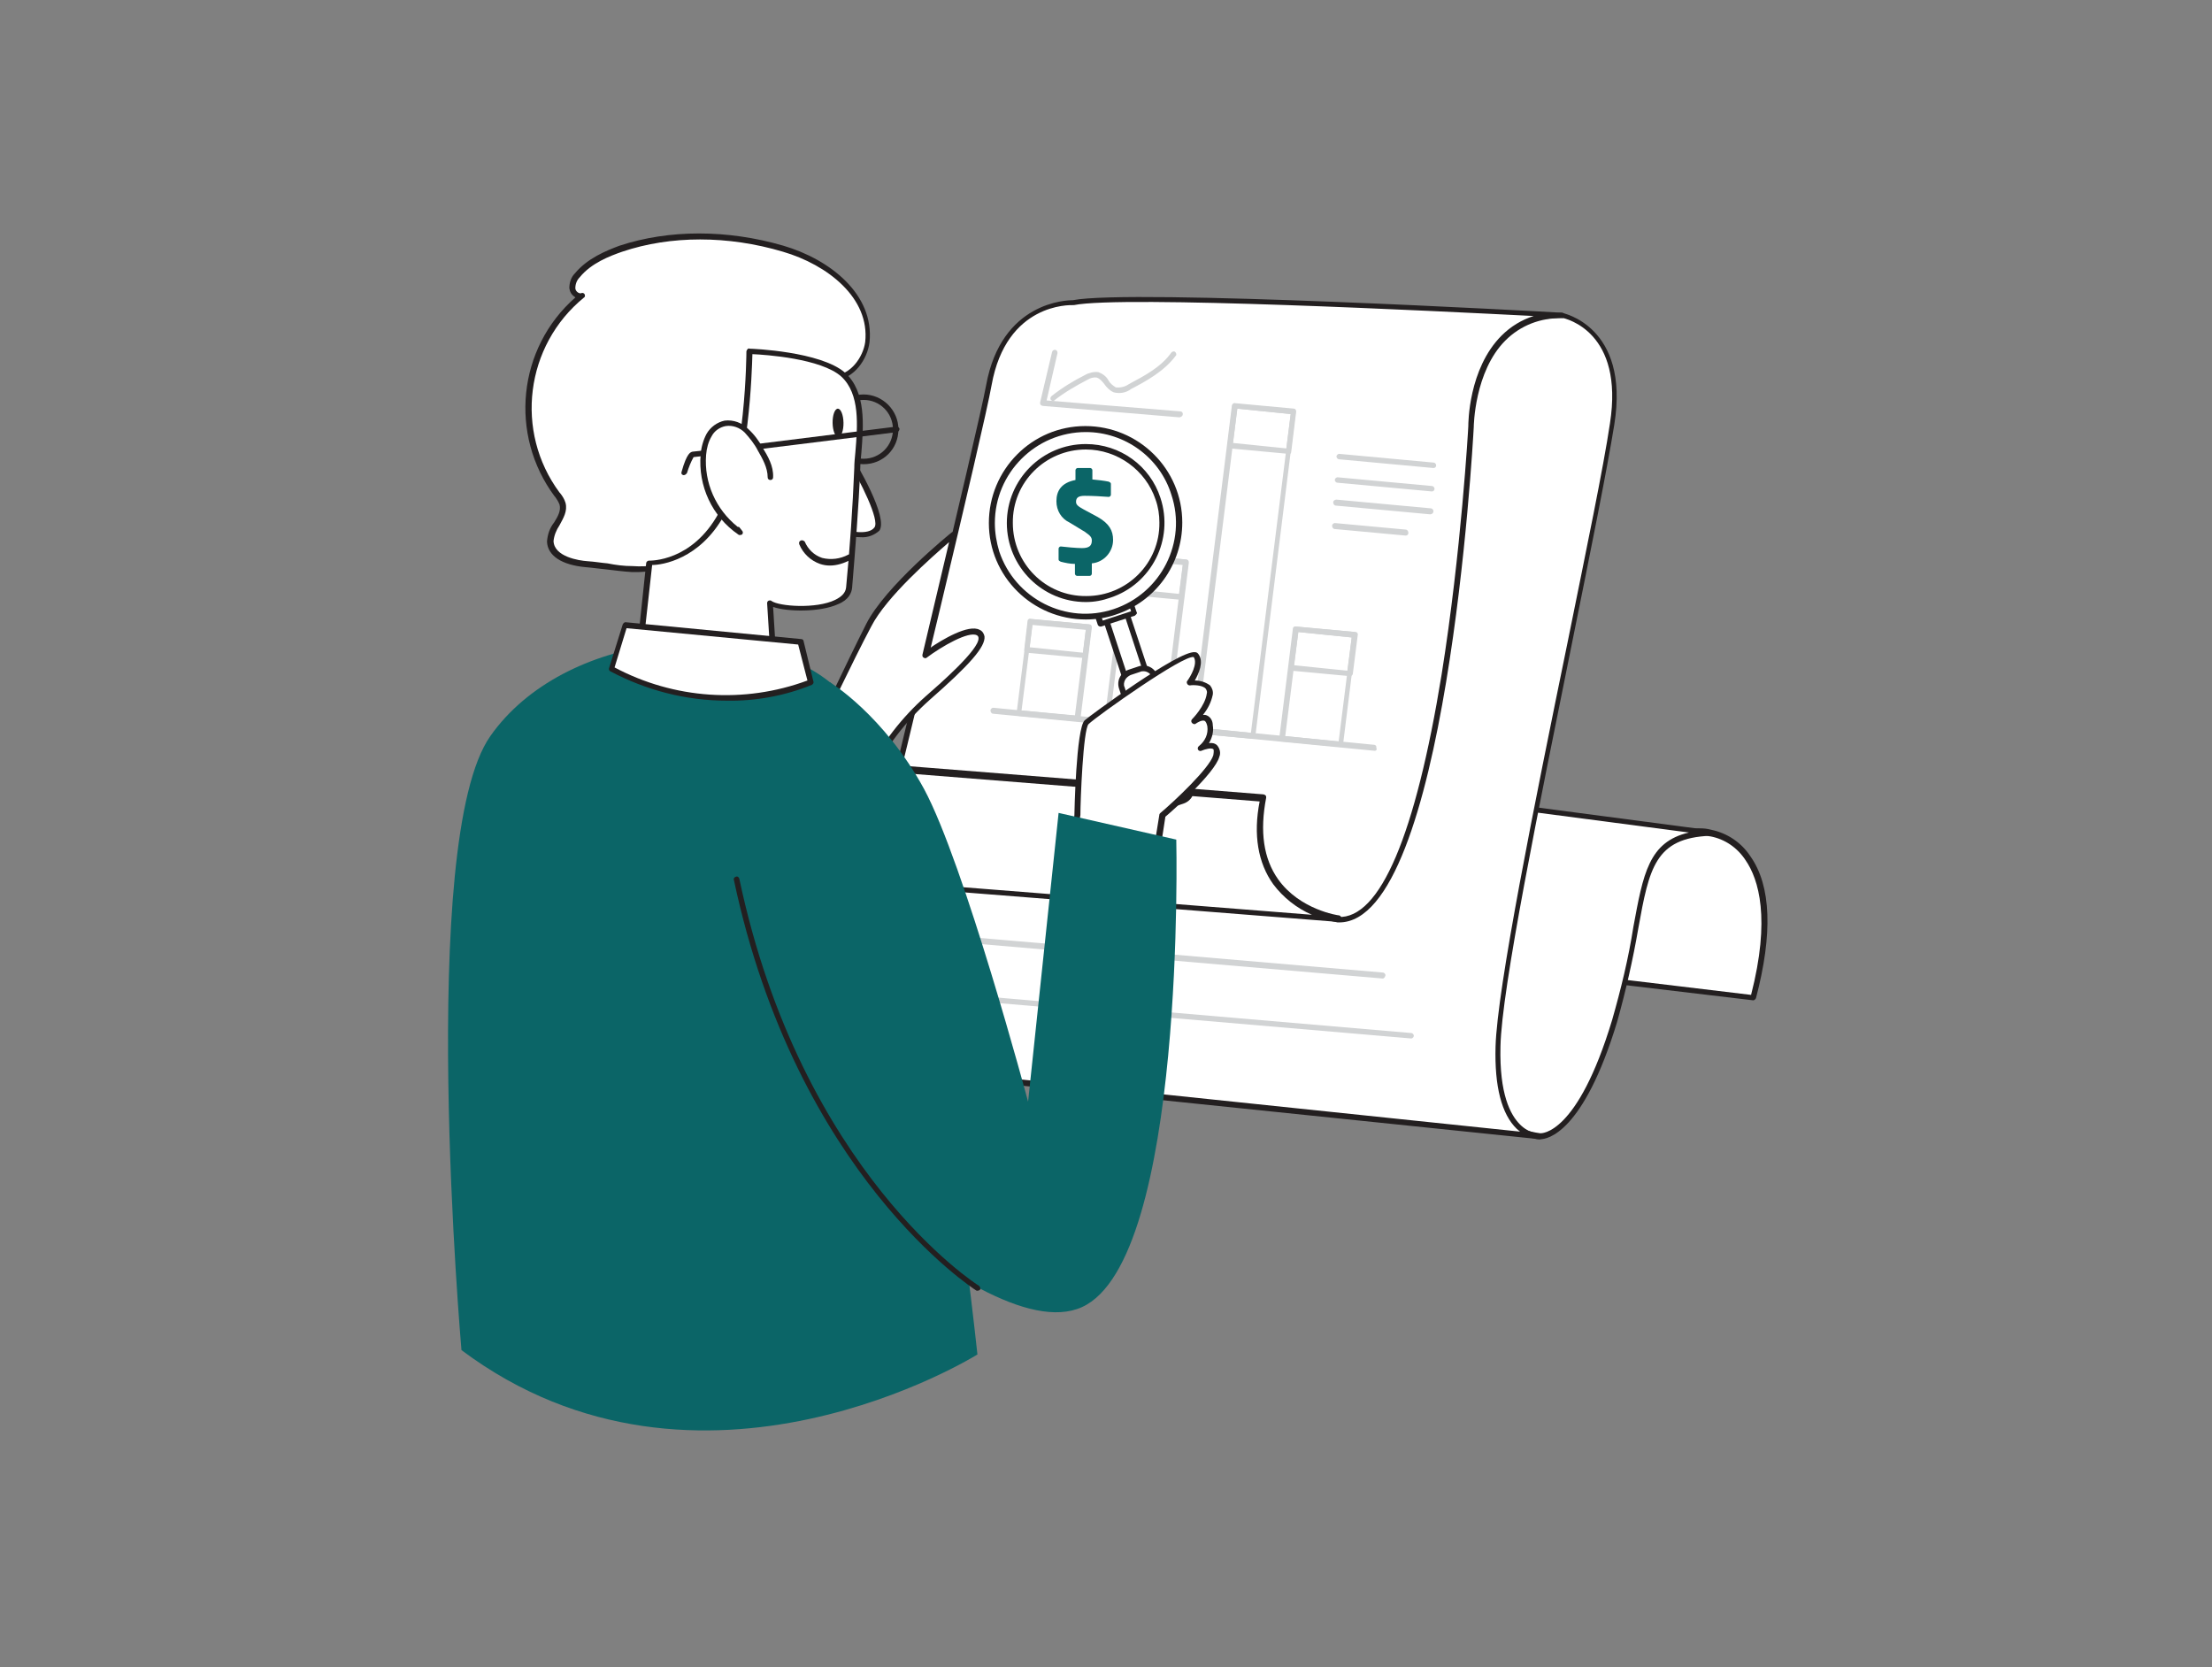 <?xml version="1.0" encoding="utf-8"?>
<!-- Generator: Adobe Illustrator 23.0.2, SVG Export Plug-In . SVG Version: 6.00 Build 0)  -->
<svg version="1.1" id="Camada_1" xmlns="http://www.w3.org/2000/svg" xmlns:xlink="http://www.w3.org/1999/xlink" x="0px" y="0px"
	 viewBox="0 0 406 306" style="enable-background:new 0 0 406 306;" xml:space="preserve">
<rect x="0" y="0" width="406" height="306" fill="#808080" stroke="none"/>
<style type="text/css">
	.st0{fill:#FFFFFF;}
	.st1{fill:#231F20;}
	.st2{fill:#D1D3D4;}
	.st3{fill:#0B6567;}
</style>
<g id="_81_finance_analysis">
	<path class="st0" d="M314,152.8c0,0,15.2,1.7,7.8,30.2l-36.2-4.3C285.6,178.7,302.3,149.4,314,152.8z"/>
	<path class="st1" d="M321.8,183.6L321.8,183.6l-36.2-4.3c-0.2,0-0.3-0.1-0.4-0.3c-0.1-0.2-0.1-0.3,0-0.5c0.7-1.2,17-29.5,28.9-26.2
		c2.9,0.6,5.5,2.3,7.2,4.9c3.8,5.4,4.1,14.2,1,26C322.2,183.4,322,183.6,321.8,183.6z M286.4,178.4l35,4.2c3.6-14,1.4-21.2-1-24.7
		c-1.5-2.3-3.8-3.9-6.5-4.4h-0.1C303.6,150.4,289,174,286.4,178.4z"/>
	<path class="st0" d="M282.6,208.5c0,0,7,1,13.8-21.2c6.8-22.2,2.5-34,17.6-34.5l-47.8-6.3C266.2,146.6,255.4,204.5,282.6,208.5z"/>
	<path class="st1" d="M282.7,209.1h-0.2c-4.9-0.7-9.2-3.4-12-7.5c-5-7-7.3-18.4-6.9-33.9c0.2-7.1,0.9-14.2,2-21.2
		c0-0.3,0.3-0.4,0.6-0.4l47.8,6.3c0.3,0,0.5,0.3,0.4,0.5c0,0.3-0.2,0.5-0.5,0.5c-10.1,0.4-11.2,5.9-13.2,17
		c-1,5.8-2.3,11.5-3.9,17.2C290.6,208,284,209.1,282.7,209.1z M282.7,208c0.2,0,6.8,0.4,13.2-20.8c1.6-5.6,3-11.3,3.9-17.1
		c1.8-9.7,2.8-15.6,10.2-17.3l-43.4-5.7c-0.7,4.4-6.1,38.7,4.8,53.9C273.9,204.8,278.1,207.4,282.7,208z"/>
	<path class="st0" d="M286.6,57.8c0,0,12.1,2,9.3,19.9c-3.4,21.9-20.6,97.4-21,114.3c-0.4,16.9,7.6,16.4,7.6,16.4L171.5,197
		c0,0-5.2-4.3,6.2-47.7c11.4-43.5,21.8-80.6,27.9-83.5C211.7,62.9,286.6,57.8,286.6,57.8z"/>
	<path class="st1" d="M282.5,209.1c-0.3,0-0.5,0-0.8-0.1l-110.2-11.4c-0.1,0-0.2,0-0.3-0.1c-0.6-0.5-5.2-5.7,6-48.2
		c13-49.7,22.3-81,28.1-83.8c6.1-2.9,78.2-7.9,81.2-8.1h0.1c0.1,0,12.6,2.4,9.7,20.5c-1.3,8.1-4.3,23-7.8,40.3
		c-6,29.7-12.9,63.3-13.1,73.9c-0.2,8.7,1.8,12.5,3.6,14.3c0.8,0.8,1.7,1.3,2.8,1.6l0.8,0.1c0.3,0,0.5,0.2,0.5,0.5
		c0,0.3-0.2,0.5-0.5,0.5L282.5,209.1z M171.8,196.5L279,207.7c-0.2-0.2-0.4-0.3-0.6-0.5c-2.8-2.7-4.1-7.8-3.9-15.1
		c0.3-10.7,7.1-44.4,13.2-74.1c3.5-17.3,6.6-32.2,7.8-40.3c2.6-16.7-7.9-19.2-8.9-19.4c-2.6,0.2-75,5.2-80.8,8
		c-6.1,2.9-17.4,44.4-27.6,83.1c-4.6,17.5-7.1,30.7-7.3,39.3C170.7,194.4,171.5,196.1,171.8,196.5z"/>
	<path class="st0" d="M196.9,55.6c0,0-12.6-0.6-15.4,15.2c-1.6,8.8-18.9,80.1-18.9,80.1l82.9,18c19.6,0.9,24.5-90.5,24.5-90.5
		s-0.1-20.4,16.7-20.4C286.6,57.8,207.5,53.4,196.9,55.6z"/>
	<path class="st1" d="M245.8,169.3h-0.3l-83-18c-0.1,0-0.3-0.1-0.3-0.2c-0.1-0.1-0.1-0.3-0.1-0.4c0.2-0.7,17.3-71.3,18.9-80
		c2.8-15.4,14.9-15.6,15.9-15.6c10.7-2.1,86.5,2.1,89.8,2.3c0.3,0,0.5,0.2,0.5,0.5c0,0,0,0,0,0c0,0.3-0.2,0.5-0.5,0.5
		c-3.9-0.1-7.6,1.3-10.4,4.1c-5.7,5.7-5.8,15.8-5.8,15.9C270.3,82,265.4,169.3,245.8,169.3z M163.2,150.4l82.4,17.9
		c7.7,0.4,14.2-15,19-44.5c3.6-22.5,4.9-45.3,4.9-45.6c0-0.4,0-10.5,6.1-16.6c1.7-1.7,3.7-2.9,5.9-3.6c-17.7-0.9-75.6-3.8-84.4-2
		h-0.2c-0.5,0-12.2-0.4-14.9,14.7C180.5,79.2,164.8,144,163.2,150.4L163.2,150.4z"/>
	<path class="st0" d="M245.5,168.8c0,0-17.7-2.3-13.7-22.2l-79.2-6.3l6.8,21.7L245.5,168.8z"/>
	<path class="st1" d="M245.5,169.2L245.5,169.2l-86.1-6.8c-0.2,0-0.4-0.2-0.4-0.4l-6.8-21.8c0-0.2,0-0.3,0.1-0.5
		c0.1-0.1,0.3-0.2,0.4-0.2l79.2,6.3c0.1,0,0.3,0.1,0.4,0.2c0.1,0.1,0.1,0.3,0.1,0.4c-1.2,6.2-0.5,11.2,2.2,15c4,5.6,11,6.6,11.1,6.6
		c0.3,0,0.5,0.3,0.5,0.5C246,169.1,245.8,169.3,245.5,169.2L245.5,169.2z M159.8,161.5l81,6.4c-2.8-1.2-5.3-3.2-7.1-5.6
		c-2.8-3.9-3.7-9.1-2.5-15.2l-77.9-6.2L159.8,161.5z"/>
	<path class="st2" d="M259,190.6L259,190.6l-80.5-6.9c-0.3,0-0.5-0.3-0.5-0.5c0,0,0,0,0,0c0-0.3,0.2-0.5,0.5-0.5c0,0,0,0,0,0
		l80.5,6.9c0.3,0,0.5,0.3,0.5,0.5S259.3,190.6,259,190.6L259,190.6z"/>
	<path class="st2" d="M253.8,179.6L253.8,179.6l-80.5-6.9c-0.3,0-0.5-0.3-0.5-0.6c0-0.3,0.3-0.5,0.6-0.5l80.4,6.9
		c0.3,0,0.5,0.3,0.5,0.5C254.2,179.4,254,179.6,253.8,179.6z"/>
	<path class="st2" d="M197.8,132.4L197.8,132.4l-10.8-1c-0.1,0-0.3-0.1-0.3-0.2c-0.1-0.1-0.1-0.2-0.1-0.4l2.1-16.8
		c0-0.3,0.3-0.5,0.5-0.4l10.8,1c0.1,0,0.3,0.1,0.3,0.2c0.1,0.1,0.1,0.2,0.1,0.4l-2.1,16.8C198.3,132.3,198,132.4,197.8,132.4z
		 M187.5,130.4l9.8,0.9l2-15.8l-9.8-0.9L187.5,130.4z"/>
	<path class="st2" d="M199.2,120.8L199.2,120.8l-10.8-1c-0.1,0-0.3-0.1-0.3-0.2c-0.1-0.1-0.1-0.2-0.1-0.4l0.6-5.2
		c0-0.3,0.3-0.5,0.5-0.4l10.8,1c0.1,0,0.3,0.1,0.3,0.2c0.1,0.1,0.1,0.2,0.1,0.4l-0.6,5.2C199.7,120.6,199.5,120.8,199.2,120.8z
		 M189,118.8l9.8,1l0.5-4.2l-9.8-0.9L189,118.8z"/>
	<path class="st2" d="M213.9,134L213.9,134l-10.8-1c-0.1,0-0.3-0.1-0.3-0.2c-0.1-0.1-0.1-0.2-0.1-0.4l3.8-30.3
		c0-0.3,0.3-0.5,0.5-0.4c0,0,0,0,0,0l10.8,1c0.1,0,0.3,0.1,0.3,0.2c0.1,0.1,0.1,0.2,0.1,0.4l-3.8,30.3
		C214.4,133.8,214.2,134,213.9,134z M203.7,132l9.8,1l3.6-29.3l-9.8-0.9L203.7,132z"/>
	<path class="st2" d="M216.9,110.1L216.9,110.1l-10.8-1c-0.1,0-0.3-0.1-0.4-0.2c-0.1-0.1-0.1-0.2-0.1-0.4l0.8-6.4
		c0-0.3,0.3-0.5,0.5-0.4c0,0,0,0,0,0l10.8,1c0.1,0,0.3,0.1,0.3,0.2c0.1,0.1,0.1,0.2,0.1,0.4l-0.8,6.4
		C217.4,109.9,217.1,110.1,216.9,110.1z M206.6,108l9.8,1l0.7-5.4l-9.8-0.9L206.6,108z"/>
	<path class="st2" d="M230,135.6L230,135.6l-10.9-1c-0.3,0-0.5-0.3-0.4-0.6c0,0,0,0,0,0l7.4-59.5c0-0.3,0.3-0.5,0.5-0.4c0,0,0,0,0,0
		l10.8,1c0.1,0,0.3,0.1,0.3,0.2c0.1,0.1,0.1,0.2,0.1,0.4l-7.4,59.5C230.5,135.4,230.3,135.6,230,135.6z M219.8,133.5l9.8,1l7.3-58.5
		l-9.8-1L219.8,133.5z"/>
	<path class="st2" d="M236.5,83.3L236.5,83.3l-10.8-1c-0.3,0-0.5-0.3-0.4-0.6c0,0,0,0,0,0l0.9-7.3c0-0.3,0.3-0.5,0.5-0.4
		c0,0,0,0,0,0l10.8,1c0.1,0,0.3,0.1,0.3,0.2c0.1,0.1,0.1,0.2,0.1,0.4l-0.9,7.3C237,83.2,236.8,83.4,236.5,83.3
		C236.5,83.3,236.5,83.3,236.5,83.3z M226.3,81.3l9.8,1l0.8-6.3l-9.8-1L226.3,81.3z"/>
	<path class="st2" d="M246.1,137.1L246.1,137.1l-10.8-1c-0.3,0-0.5-0.3-0.5-0.6c0,0,0,0,0,0l2.5-20.1c0-0.3,0.3-0.5,0.5-0.4l10.8,1
		c0.3,0,0.5,0.3,0.4,0.6c0,0,0,0,0,0l-2.5,20.1C246.6,136.9,246.4,137.1,246.1,137.1z M235.9,135.1l9.8,1l2.4-19.1l-9.8-1
		L235.9,135.1z"/>
	<path class="st2" d="M247.8,124.1L247.8,124.1l-10.8-1c-0.1,0-0.3-0.1-0.3-0.2c-0.1-0.1-0.1-0.2-0.1-0.4l0.9-7.1
		c0-0.3,0.3-0.5,0.5-0.4l10.8,1c0.3,0,0.5,0.3,0.4,0.6c0,0,0,0,0,0l-0.9,7.1C248.3,123.9,248,124.1,247.8,124.1z M237.5,122.1l9.8,1
		l0.8-6.1l-9.8-1L237.5,122.1z"/>
	<path class="st2" d="M252.3,137.8L252.3,137.8l-70-6.8c-0.3,0-0.5-0.3-0.5-0.6c0,0,0,0,0,0c0-0.3,0.3-0.5,0.5-0.5c0,0,0,0,0,0
		l69.9,6.8c0.3,0,0.5,0.3,0.4,0.5c0,0,0,0,0,0C252.8,137.6,252.6,137.8,252.3,137.8z"/>
	<path class="st2" d="M263.1,85.9L263.1,85.9l-17.3-1.6c-0.3,0-0.5-0.3-0.5-0.5c0-0.3,0.3-0.5,0.5-0.5c0,0,0,0,0,0l17.3,1.6
		c0.3,0,0.5,0.3,0.5,0.5c0,0,0,0,0,0C263.6,85.7,263.4,85.9,263.1,85.9z"/>
	<path class="st2" d="M262.8,90.2L262.8,90.2l-17.3-1.6c-0.3,0-0.5-0.3-0.5-0.5c0,0,0,0,0,0c0-0.3,0.3-0.5,0.5-0.5c0,0,0,0,0,0
		l17.3,1.6c0.3,0,0.5,0.3,0.5,0.5c0,0,0,0,0,0C263.3,90,263.1,90.2,262.8,90.2C262.8,90.2,262.8,90.2,262.8,90.2z"/>
	<path class="st2" d="M262.5,94.4L262.5,94.4l-17.3-1.6c-0.3,0-0.5-0.3-0.5-0.6c0-0.3,0.3-0.5,0.6-0.5l17.3,1.6
		c0.3,0,0.5,0.3,0.5,0.5C263.1,94.2,262.8,94.4,262.5,94.4C262.5,94.4,262.5,94.4,262.5,94.4z"/>
	<path class="st2" d="M258,98.3L258,98.3l-13-1.2c-0.3,0-0.5-0.3-0.5-0.6c0,0,0,0,0,0c0-0.3,0.3-0.5,0.5-0.5c0,0,0,0,0,0l13,1.2
		c0.3,0,0.5,0.3,0.5,0.6c0,0,0,0,0,0C258.5,98.1,258.3,98.3,258,98.3C258,98.3,258,98.3,258,98.3z"/>
	<path class="st0" d="M159.4,142.3c2.7-5.4,6.4-10.2,10.9-14.1c7.2-6.2,11.5-10.7,9.3-12c-2.3-1.2-9.8,4.1-9.8,4.1l5.2-22.2
		c0,0-12,9.7-15.6,16.6c-3.5,7-10.5,21.7-10.5,21.7L159.4,142.3z"/>
	<path class="st1" d="M159.4,142.8c-0.1,0-0.2,0-0.2-0.1l-10.5-5.8c-0.2-0.1-0.3-0.4-0.2-0.7c0.1-0.1,7-14.8,10.5-21.7
		c3.5-6.9,15.2-16.4,15.7-16.8c0.2-0.1,0.4-0.1,0.6,0c0.2,0.1,0.3,0.3,0.2,0.5l-4.9,20.8c2.3-1.6,7.2-4.5,9.2-3.4
		c0.5,0.2,0.8,0.7,0.9,1.2c0.2,1.9-2.7,5.2-10,11.6c-4.4,3.9-8.1,8.7-10.7,14c-0.1,0.1-0.2,0.2-0.3,0.3L159.4,142.8z M149.5,136.3
		l9.7,5.3c2.7-5.2,6.3-9.9,10.7-13.8c2.4-2.1,9.9-8.6,9.7-10.7c0-0.2-0.1-0.4-0.3-0.5c-1.5-0.8-6.4,2-9.2,4.1
		c-0.2,0.2-0.5,0.1-0.7-0.1c-0.1-0.1-0.1-0.3-0.1-0.4l4.9-20.7c-3,2.6-11.5,10-14.3,15.5C156.6,121.2,150.6,133.8,149.5,136.3
		L149.5,136.3z"/>
	<path class="st1" d="M158.5,85.2c-3.5,0-6.4-2.9-6.4-6.4c0-3.5,2.9-6.4,6.4-6.4c3.5,0,6.4,2.9,6.4,6.4
		C164.9,82.4,162.1,85.2,158.5,85.2z M158.5,73.4c-3,0-5.4,2.4-5.4,5.4c0,3,2.4,5.4,5.4,5.4c3,0,5.4-2.4,5.4-5.4
		C163.9,75.8,161.5,73.4,158.5,73.4z"/>
	<path class="st0" d="M116.1,104.4c-2.7-0.1-5.3-0.6-8.4-0.8c-2.9-0.2-6.6-1.3-6.6-4.2c-0.1-2.5,2.9-4.5,2.3-6.9
		c-0.2-0.6-0.6-1.2-1-1.7c-8.5-11.4-6.5-27.6,4.6-36.5c-0.8,0.3-1.7-0.5-1.7-1.4c0-0.9,0.3-1.7,0.9-2.3c2-2.5,5-3.9,8-4.9
		c9.6-3.2,20.1-2.8,29.8,0c7.5,2.2,16.4,8.1,15.4,17.1c-0.4,3.2-2.9,6.4-6.1,6.5c-1.7,9.6-6.7,16.2-13.1,23.2
		c-4.3,4.8-9.7,8.5-15.7,10.7C121.7,104.2,118.9,104.6,116.1,104.4z"/>
	<path class="st1" d="M117.2,105H116l0,0c-1.6-0.1-3.1-0.3-4.8-0.5c-1.2-0.1-2.4-0.3-3.7-0.4c-4.4-0.4-7-2.1-7.1-4.7
		c0.1-1.3,0.5-2.5,1.3-3.5c0.7-1.1,1.3-2.2,1-3.3c-0.2-0.5-0.5-1-0.8-1.4l-0.1-0.1c-8.4-11.3-6.8-27.2,3.8-36.5l-0.1-0.1
		c-0.6-0.4-0.9-0.9-1-1.6c0-1,0.3-2,1-2.7c2.3-2.8,5.8-4.2,8.2-5.1c9.1-3,19.8-3,30.1,0c8.5,2.5,16.7,8.9,15.8,17.7
		c-0.4,3.2-2.8,6.6-6.2,7c-1.8,10-7.2,16.6-13.1,23.1c-4.3,4.8-9.8,8.5-15.9,10.8C122.2,104.5,119.7,104.9,117.2,105z M116.1,103.9
		c2.8,0.2,5.5-0.2,8.1-1.2c5.9-2.2,11.2-5.8,15.4-10.5c7-7.7,11.4-13.9,13-22.9c0-0.2,0.2-0.4,0.5-0.4c3-0.1,5.3-3.3,5.7-6.1
		c0.9-8.1-6.9-14.2-15.1-16.6c-10.1-3-20.6-3-29.5,0c-2.3,0.8-5.7,2.1-7.8,4.7c-0.5,0.5-0.8,1.2-0.8,2c0,0.3,0.2,0.6,0.5,0.8
		c0.2,0.1,0.4,0.2,0.6,0.1c0.2-0.1,0.5,0,0.6,0.2c0.1,0.2,0.1,0.5-0.1,0.6c-10.8,8.8-12.8,24.6-4.5,35.8l0.1,0.1
		c0.4,0.5,0.8,1.1,1,1.8c0.4,1.5-0.4,2.8-1.1,4.1c-0.6,0.9-1,1.9-1.1,2.9c0.1,2.9,4.7,3.6,6.2,3.7s2.5,0.3,3.7,0.4
		C113,103.7,114.5,103.9,116.1,103.9L116.1,103.9z"/>
	<path class="st0" d="M155.7,83.4c0,0,6.9,11.3,5.3,13.6c-1.6,2.2-6.6,0.5-6.6,0.5"/>
	<path class="st1" d="M158,98.6c-1.3,0-2.5-0.2-3.8-0.6c-0.3-0.1-0.4-0.4-0.3-0.6c0.1-0.3,0.4-0.4,0.6-0.3c1.3,0.4,4.9,1.2,6-0.3
		c1-1.3-2.5-8.4-5.3-13c-0.1-0.2-0.1-0.6,0.2-0.7c0,0,0,0,0,0c0.2-0.1,0.5-0.1,0.7,0.2c0,0,0,0,0,0c1.2,1.9,7,11.7,5.3,14.1
		C160.5,98.2,159.3,98.7,158,98.6z"/>
	<path class="st0" d="M154.7,68.8c4.5,4,2.8,11.9,2.6,17.2c-0.3,7.3-0.8,14.7-1.5,22c-0.4,4.6-12.5,4.3-14.5,2.8l1.2,18.4
		l-24.9-10.6l1.6-15.2c0,0,8.2,0.4,13.3-8.9s5.2-29.9,5.2-29.9S150.3,64.9,154.7,68.8z"/>
	<path class="st1" d="M142.4,129.7c-0.1,0-0.1,0-0.2,0L117.3,119c-0.2-0.1-0.3-0.3-0.3-0.5l1.6-15.1c0-0.3,0.3-0.5,0.5-0.5
		c0.3,0,7.9,0.2,12.8-8.7c5-9.1,5.1-29.4,5.1-29.7c0-0.1,0.1-0.3,0.2-0.4c0.1-0.1,0.2-0.2,0.4-0.1c0.5,0,13,0.5,17.5,4.4l0,0
		c3.9,3.5,3.4,9.7,3,14.7c-0.1,1-0.2,2-0.2,2.8c-0.3,7.3-0.9,14.7-1.5,22c-0.1,0.9-0.6,2.2-2.6,3c-3.3,1.5-9.3,1.4-11.9,0.5
		l1.1,17.6c0,0.2-0.1,0.3-0.2,0.4C142.6,129.6,142.5,129.7,142.4,129.7z M118.1,118.1l23.8,10.2l-1.1-17.6c0-0.3,0.2-0.5,0.5-0.5
		c0.1,0,0.2,0,0.3,0.1c1.4,1,8.2,1.5,11.7-0.2c1.2-0.6,1.9-1.3,2-2.3c0.7-7.3,1.2-14.6,1.5-21.9c0-0.9,0.1-1.9,0.2-2.9
		c0.4-4.8,0.9-10.7-2.6-13.9l0,0c-3.7-3.3-13.9-4-16.3-4.1c-0.1,3.3-0.6,21-5.2,29.6c-4.5,8.1-11.4,9.1-13.2,9.1L118.1,118.1z"/>
	<path class="st0" d="M155.8,102.4c0,0-5.8,3.3-8.6-2.7"/>
	<path class="st1" d="M152.3,103.8c-0.6,0-1.2-0.1-1.8-0.3c-1.7-0.6-3.1-1.9-3.8-3.6c-0.1-0.3,0-0.6,0.3-0.7c0.2-0.1,0.5,0,0.7,0.2
		c0,0,0,0,0,0c0.6,1.4,1.7,2.5,3.2,3c1.6,0.4,3.3,0.2,4.8-0.6c0.2-0.1,0.6-0.1,0.7,0.2c0.1,0.2,0,0.5-0.2,0.7
		C154.9,103.4,153.6,103.8,152.3,103.8z"/>
	<path class="st1" d="M125.5,87.2c0,0-0.1,0-0.1,0c-0.3-0.1-0.4-0.3-0.3-0.6c0,0,0,0,0,0c1-3.6,1.7-3.6,2-3.7c0.6,0,24.7-3,37.4-4.6
		c0.3,0,0.5,0.1,0.6,0.4c0,0,0,0,0,0c0,0.3-0.2,0.5-0.4,0.6c-1.5,0.2-35.3,4.4-37.4,4.6c-0.5,0.9-0.9,1.9-1.2,2.9
		C125.9,87.1,125.7,87.2,125.5,87.2z"/>
	<path class="st0" d="M141.5,87.6c0-1.8-0.9-3.5-1.9-5.1c-0.7-1.3-1.5-2.5-2.6-3.5c-1-1-2.5-1.5-3.9-1.4c-1.3,0.3-2.3,1.1-3,2.2
		c-0.6,1.1-0.9,2.3-1,3.6c-0.5,5.6,2.1,11,6.7,14.2l-0.4-0.5"/>
	<path class="st1" d="M135.8,98.2c-0.1,0-0.2,0-0.3-0.1c-4.8-3.3-7.4-8.9-6.9-14.7c0.1-1.3,0.5-2.7,1.1-3.8c0.7-1.2,1.9-2.1,3.3-2.4
		c1.6-0.2,3.2,0.4,4.3,1.5c1.1,1,2,2.2,2.7,3.5c0.9,1.5,2,3.3,1.9,5.4c0,0.3-0.2,0.5-0.5,0.5c-0.3,0-0.5-0.2-0.5-0.5c0,0,0,0,0,0
		c0-1.8-1-3.5-1.8-4.9c-0.6-1.2-1.5-2.3-2.4-3.3c-0.9-0.9-2.2-1.4-3.5-1.2c-1.1,0.2-2.1,0.9-2.6,1.9c-0.6,1-0.9,2.2-1,3.4
		c-0.4,5.1,1.8,10,5.8,13.2c0.2,0,0.3,0,0.4,0.2l0.4,0.5c0.2,0.2,0.2,0.5,0,0.7C136.2,98.1,136,98.2,135.8,98.2z"/>
	
		<ellipse transform="matrix(1 -1.570732e-02 1.570732e-02 1 -1.2 2.425)" class="st1" cx="153.8" cy="77.6" rx="1" ry="2.6"/>
	<path class="st3" d="M84.7,247.8c0,0-8.2-93.5,5.3-112.7s46.9-22.2,62.3-9.9s27.1,123.4,27.1,123.4S128.4,280.5,84.7,247.8z"/>
	<path class="st0" d="M202.8,112.9l3.8-1.3l0,0l4.7,14.2c0.3,1-0.2,2.1-1.2,2.4l0,0l-0.2,0.1c-1,0.3-2.1-0.2-2.4-1.2l0,0
		L202.8,112.9L202.8,112.9z"/>
	<path class="st1" d="M209.2,128.9c-1,0-1.9-0.7-2.3-1.7l-4.7-14.2c-0.1-0.1-0.1-0.3,0-0.4c0.1-0.1,0.2-0.2,0.3-0.3l3.8-1.3
		c0.3-0.1,0.5,0.1,0.6,0.3l4.7,14.2c0.4,1.3-0.2,2.6-1.5,3c0,0,0,0,0,0l0,0l-0.2,0.1C209.7,128.9,209.5,128.9,209.2,128.9z
		 M210,128.3L210,128.3z M203.4,113.2l4.5,13.7c0.1,0.3,0.4,0.6,0.7,0.8c0.3,0.2,0.7,0.2,1,0.1l0.2-0.1c0.7-0.2,1.1-1,0.9-1.7
		l-4.5-13.7L203.4,113.2z"/>
	
		<rect x="199.5" y="99.2" transform="matrix(0.95 -0.312 0.312 0.95 -23.115 68.588)" class="st0" width="6.5" height="14.6"/>
	<path class="st1" d="M202,115c-0.2,0-0.4-0.1-0.5-0.3l-4.6-13.9c-0.1-0.1-0.1-0.3,0-0.4c0.1-0.1,0.2-0.2,0.3-0.3l6.2-2
		c0.3-0.1,0.5,0,0.6,0.3c0,0,0,0,0,0l4.6,13.9c0.1,0.1,0.1,0.3,0,0.4c-0.1,0.1-0.2,0.2-0.3,0.3l-6.2,2L202,115z M198.1,100.9l4.3,13
		l5.2-1.7l-4.2-12.9L198.1,100.9z"/>
	<path class="st0" d="M207.3,123.4l1.8-0.6c1.2-0.4,2.5,0.3,2.9,1.5l6.5,19.9c0.4,1.2-0.3,2.5-1.5,2.9l-1.8,0.6
		c-1.2,0.4-2.5-0.3-2.9-1.5l-6.5-19.9C205.5,125.1,206.1,123.8,207.3,123.4z"/>
	<path class="st1" d="M214.6,148.2c-1.2,0-2.3-0.8-2.7-1.9l-6.5-19.9c-0.5-1.5,0.3-3,1.8-3.5c0,0,0,0,0,0l1.8-0.6
		c1.5-0.5,3,0.3,3.5,1.8L219,144c0.5,1.5-0.3,3-1.8,3.5c0,0,0,0,0,0l0,0l-1.8,0.6C215.2,148.2,214.9,148.2,214.6,148.2z
		 M209.9,123.2c-0.2,0-0.4,0-0.6,0.1l-1.8,0.6c-0.4,0.2-0.8,0.5-1,0.9c-0.2,0.4-0.3,0.9-0.1,1.3l6.5,19.9c0.3,0.9,1.3,1.4,2.2,1.1
		l1.8-0.6c0.9-0.3,1.4-1.3,1.1-2.2l-6.5-19.9C211.3,123.7,210.6,123.2,209.9,123.2L209.9,123.2z M217.1,147L217.1,147z"/>
	<circle class="st0" cx="199.3" cy="96" r="17.2"/>
	<path class="st1" d="M199.3,113.7c-9.8,0-17.8-7.9-17.8-17.7c0-9.8,7.9-17.8,17.7-17.8S217,86.1,217,95.9c0,7.7-4.9,14.5-12.2,16.9
		C203.1,113.4,201.2,113.7,199.3,113.7z M199.3,79.3c-9.2,0-16.7,7.5-16.7,16.7c0,1.8,0.3,3.5,0.8,5.2c2.9,8.7,12.3,13.5,21,10.6
		c8.7-2.9,13.5-12.3,10.6-21C212.9,84,206.5,79.3,199.3,79.3L199.3,79.3z"/>
	<circle class="st0" cx="199.3" cy="96" r="14"/>
	<path class="st1" d="M199.3,110.5c-8,0-14.5-6.5-14.5-14.5c0-8,6.5-14.5,14.5-14.5c6.3,0,11.8,4,13.7,9.9l0,0
		c2.5,7.6-1.6,15.8-9.2,18.3C202.4,110.2,200.9,110.5,199.3,110.5z M199.3,82.5c-7.4,0-13.5,6-13.4,13.5c0,7.4,6,13.5,13.5,13.4
		c7.4,0,13.5-6,13.4-13.5c0-1.4-0.2-2.8-0.7-4.2C210.3,86.3,205.1,82.5,199.3,82.5L199.3,82.5z"/>
	<path class="st0" d="M196.9,154.6l0.7-5.1c0-0.2,0.3-15.9,1.7-17.1c1.3-1.2,18.9-13.9,20.1-12.2c1.2,1.7-1.2,5-1.2,5s4.1-0.4,3.7,2
		s-2.9,4.9-2.9,4.9s2.5-1.8,2.9,0.8c0.2,1.6-0.4,3.1-1.7,4.1c0,0,3.7-1.6,2.9,1.4s-9.8,10.9-9.8,10.9l-1.1,6.7L196.9,154.6z"/>
	<path class="st1" d="M212.2,156.8L212.2,156.8l-15.2-1.6h-0.1c-0.5-0.1-0.5-0.1,0.2-4.7l0.1-0.9c0-0.1,0.3-16,1.9-17.4
		c1-0.9,17.2-12.8,20.2-12.5c0.3,0,0.5,0.1,0.7,0.4c1,1.4,0,3.6-0.7,4.8c1,0,2,0.3,2.8,0.9c0.4,0.5,0.6,1.1,0.5,1.7
		c-0.3,1.4-0.9,2.6-1.8,3.7c0.2,0,0.5,0,0.7,0.1c0.7,0.3,1.1,1,1.1,1.8c0.2,1.1-0.1,2.3-0.7,3.3c0.5-0.1,1.1,0,1.5,0.4
		c0.5,0.6,0.7,1.4,0.4,2.1c-0.8,3-8.7,10-9.9,11l-1,6.5C212.8,156.6,212.5,156.8,212.2,156.8C212.2,156.8,212.2,156.8,212.2,156.8z
		 M197.5,154.2l14.3,1.5l1-6.2c0-0.1,0.1-0.2,0.2-0.3c2.5-2.1,9-8.2,9.7-10.6c0.1-0.6,0.1-1,0-1.1c-0.4-0.3-1.5,0-2.2,0.3
		c-0.2,0.1-0.5,0-0.6-0.2c-0.1-0.2-0.1-0.5,0.2-0.7c1.1-0.9,1.7-2.2,1.5-3.6c-0.1-0.4-0.2-0.8-0.5-1c-0.5-0.2-1.3,0.3-1.6,0.5
		c-0.2,0.2-0.5,0.1-0.7-0.1c-0.2-0.2-0.2-0.5,0-0.7c0,0,2.4-2.4,2.7-4.7c0.1-0.3,0-0.6-0.2-0.9c-0.6-0.7-2.4-0.7-2.9-0.6
		c-0.2,0-0.4-0.1-0.5-0.3c-0.1-0.2-0.1-0.4,0-0.5c0.6-0.8,2-3.2,1.2-4.4c-1.8-0.5-17.6,10.7-19.3,12.3c-1,1-1.5,14.1-1.5,16.7
		c0,0-0.1,0.4-0.1,1C197.9,151.5,197.6,153.3,197.5,154.2z"/>
	<path class="st3" d="M152.3,125.2c0,0,9.9,6,17.3,19.6c7.4,13.7,19.1,57.4,19.1,57.4l5.6-53l21.6,4.9c0,0,1.8,77.1-17.3,85.8
		s-67.9-45-67.9-45L152.3,125.2z"/>
	<path class="st0" d="M112.2,122.8l2.5-8l32.3,3.1l1.9,7.4C148.8,125.2,131.9,133.3,112.2,122.8z"/>
	<path class="st1" d="M133.4,128.6c-7.5,0-14.8-1.9-21.4-5.4c-0.2-0.1-0.3-0.4-0.2-0.6l2.5-8c0.1-0.2,0.3-0.4,0.5-0.4l32.3,3.1
		c0.2,0,0.4,0.2,0.4,0.4l1.8,7.4c0.1,0.2-0.1,0.5-0.3,0.6C144.1,127.7,138.7,128.7,133.4,128.6z M112.8,122.5
		c10.9,5.8,23.8,6.7,35.4,2.4l-1.7-6.6l-31.5-3L112.8,122.5z"/>
	<path class="st1" d="M179.4,236.9c-0.1,0-0.2,0-0.3-0.1c-0.3-0.2-32.9-21.1-44.4-75.3c-0.1-0.3,0.1-0.5,0.4-0.6c0,0,0,0,0,0
		c0.3-0.1,0.5,0.1,0.6,0.4c11.4,53.9,43.6,74.5,44,74.7c0.2,0.2,0.3,0.5,0.2,0.7C179.8,236.8,179.6,236.9,179.4,236.9L179.4,236.9z"
		/>
	<path class="st3" d="M200.4,103.4v1.9c0,0.2-0.2,0.4-0.4,0.4h-2.3c-0.2,0-0.4-0.2-0.4-0.4v-1.8c-0.9,0-1.8-0.2-2.6-0.4
		c-0.2-0.1-0.4-0.2-0.4-0.4v-2c0-0.2,0.2-0.4,0.4-0.4l0,0c0.8,0.1,2.9,0.3,3.9,0.3c1.4,0,1.8-0.5,1.8-1.4c0-0.6-0.3-0.9-1.3-1.6
		l-2.8-1.7c-1.5-0.7-2.4-2.2-2.4-3.9c0-1.9,0.9-3.4,3.5-3.9v-1.8c0-0.2,0.2-0.4,0.4-0.4h2.3c0.2,0,0.4,0.2,0.4,0.4V88
		c1,0.1,2,0.2,3,0.4c0.2,0.1,0.4,0.2,0.4,0.4v2c0,0.2-0.2,0.4-0.4,0.4l0,0l0,0c-1.3-0.1-3-0.2-4.4-0.2c-1.1,0-1.6,0.3-1.6,1.1
		c0,0.5,0.3,0.8,1.4,1.4l2.6,1.4c2.1,1.2,2.8,2.5,2.8,4.2C204.3,101.3,202.6,103.2,200.4,103.4z"/>
	<path class="st2" d="M216.5,76.6L216.5,76.6l-25.1-2.1c-0.1,0-0.3-0.1-0.4-0.2c-0.1-0.1-0.1-0.3-0.1-0.4l2.2-9.3
		c0.1-0.3,0.3-0.4,0.6-0.4c0.3,0.1,0.4,0.3,0.4,0.6c0,0,0,0,0,0l-2,8.7l24.5,2c0.3,0,0.5,0.2,0.5,0.5S216.9,76.5,216.5,76.6
		L216.5,76.6z"/>
	<path class="st2" d="M193.3,73.6c-0.2,0-0.3-0.1-0.4-0.2c-0.2-0.2-0.1-0.5,0.1-0.7c1.9-1.5,4-2.8,6.2-3.9c0.7-0.4,1.6-0.6,2.4-0.5
		c0.8,0.3,1.5,0.8,1.9,1.6c0.3,0.5,0.8,0.9,1.3,1.2c0.8,0.1,1.7-0.1,2.4-0.6c2.8-1.5,5.9-3.1,7.8-5.8c0.2-0.2,0.5-0.3,0.7-0.1
		c0.2,0.2,0.3,0.5,0.1,0.7c-2.1,2.8-5.3,4.6-8.2,6.1c-0.9,0.7-2.1,0.9-3.2,0.6c-0.7-0.3-1.3-0.9-1.7-1.5c-0.4-0.5-0.8-1-1.4-1.2
		c-0.6-0.1-1.2,0.1-1.7,0.4c-2.1,1.1-4.2,2.3-6.1,3.8C193.5,73.6,193.4,73.6,193.3,73.6z"/>
</g>
</svg>
